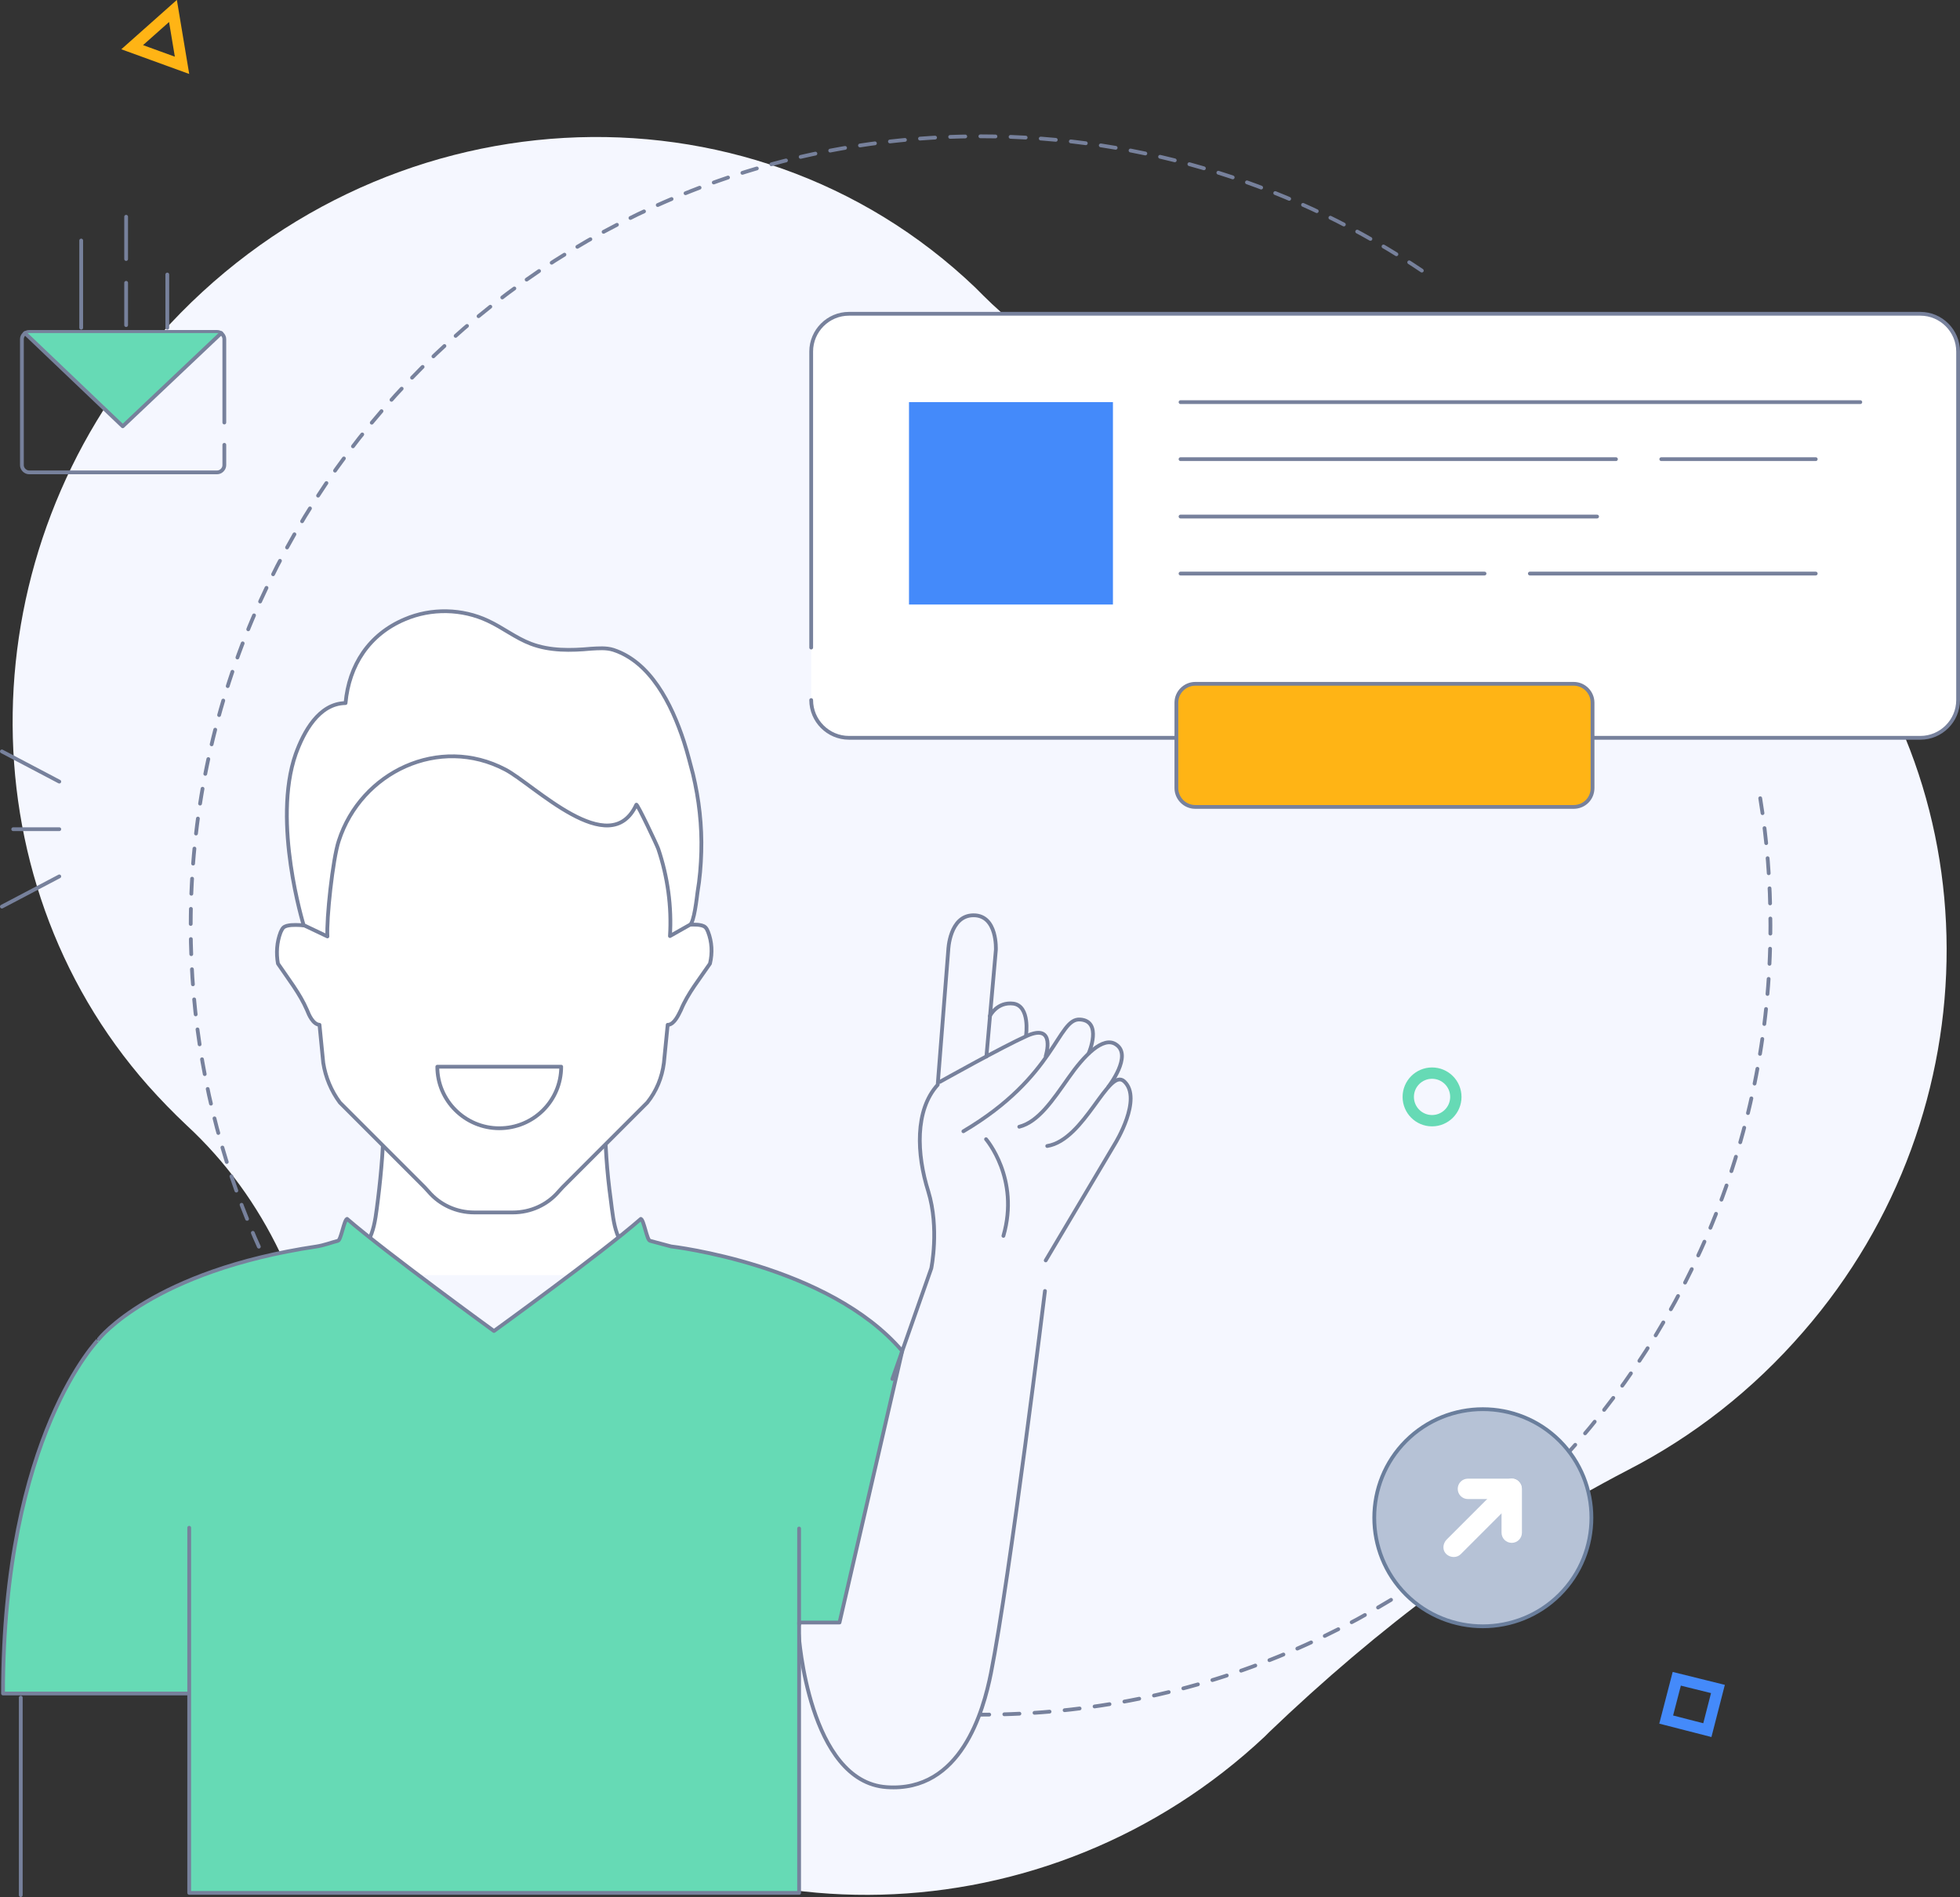 <svg xmlns="http://www.w3.org/2000/svg" width="519" height="502.4"><rect width="100%" height="100%" fill="#333333" stroke="none"/><style>.st1{stroke-dasharray:4,4}.st1,.st2,.st3,.st4{fill:none;stroke:#77819c;stroke-linecap:round;stroke-linejoin:round;stroke-miterlimit:10}.st3,.st4{fill:#fff}.st4{fill:#66dab5}.st9{fill:#fff}</style><path d="M39.2 287.5c3.3 3.7 6.7 7.2 10.2 10.5 20.8 19.2 33.2 46 36.1 74.6 3.6 34.6 19.2 67.7 46.9 92.6 56.5 50.8 145.2 48.5 202.5-5.3l1.2-1.2c28.5-27.3 60.1-51.3 95-69.4 17.1-8.8 32.9-21 46.4-36.6 50.8-58.4 50.6-145.5-.5-200.3-33.3-35.6-80-50.3-125.2-44.5-33.9 4.3-67.7-5.9-91.4-29.6l-2.1-2.1c-60.2-57.6-158.2-52.4-216 12.6C-8.4 146-9.8 232 39.2 287.5z" fill="#f5f7ff"/><path class="st1" d="M211.2 448.5C119 426.6 50.5 343.9 50.5 245.1c0-115.4 93.6-209 209.2-209 43.5 0 83.8 13.3 117.3 35.9M466.1 211.4c1.8 11 2.7 22.2 2.7 33.7 0 115.4-93.6 209-209.2 209"/><path class="st2" d="M211.5 432.9s2.6 39 23.3 40.4c19.7 1.4 25.6-20.2 27.6-30.2 5-25.1 14.3-101.2 14.3-101.2"/><path class="st3" d="M180.2 337.7c-1.9-.5-3.7-1-5.6-1.5-1.8-.5-3.7-1.1-5.3-2.2-6.5-4.4-6.7-9.5-7.6-16.5-1-7.2-1.5-14.6-1.5-21.9 0-2.6 0-5.2.2-7.8-6.6 2.5-10.7 7.6-17.9 7.8h-11.6-11.6c-7.2-.2-11.2-5.3-17.9-7.8.1 2.6.2 5.2.2 7.8 0 7.3-.6 14.6-1.5 21.9-.9 6.9-1.1 12-7.6 16.5-1.6 1.1-3.4 1.7-5.3 2.2-1.9.5-3.7 1-5.6 1.5"/><path class="st4" d="M50.1 404.6v96.7h161.5v-71.6h10.7l16.6-71.9c-19.5-22.9-61.2-27.7-61.2-27.7-1.9-.5-3.7-1-5.6-1.5-.8-.2-1.6-5.5-2.4-5.8-10.4 9.1-38.9 29.7-38.9 29.7s-28.5-20.7-38.9-29.7c-.8.3-1.6 5.6-2.4 5.8-1.9.5-3.7 1.2-5.6 1.5-43.6 6.5-57.7 24.5-57.7 24.5S.8 380.1.8 448.5h49"/><path class="st3" d="M187.5 246.8c-.2-.5-.4-.9-.7-1.2-.5-.5-1.3-.6-2.1-.7-1.6-.1-3.3 0-4.9.4l1.1-10.9c4.4-30.4-22.3-50.6-50.1-50.7-27.8 0-54.5 20.3-50.1 50.7l1.1 10.9c-1.5-.3-3.1-.4-4.7-.3-.8.1-1.6.2-2.1.7-.3.3-.5.8-.7 1.2-1 2.6-1.2 5.5-.7 8.3 2.7 4 5.8 7.9 7.7 12.3.5 1.3 1.6 3.8 3.3 3.9l1 10.1c.6 3.8 2.1 7.4 4.4 10.5l22.4 22.4c.4.4.7.8 1.1 1.2 3 3.5 7.4 5.5 12.1 5.5h10.2c4.7 0 9.1-2 12.1-5.5.4-.4.7-.8 1.1-1.2l22.4-22.4c2.4-3 3.9-6.6 4.4-10.5l1-10.1h.2c1.6-.2 2.7-2.7 3.3-3.9 1.8-4.4 5-8.3 7.7-12.3.7-2.9.5-5.8-.5-8.4z"/><path class="st3" d="M181.1 196.4c-3.3-10.1-8.9-21.1-18.7-24.3-1.9-.6-4-.4-5.9-.3-5.3.5-10.9.6-15.9-1.3-4-1.5-7.5-4.3-11.4-6.1-6.8-3.2-15-3.4-22-.4-9.5 4-14.8 12.2-15.7 22.2-7.1.1-11.1 7.7-13.2 13.5-6.3 18 2.1 45.3 2.1 45.3l6.3 3c-.3-4.5 1.4-20.5 3-25.3 5.9-18.3 26.6-28.1 44.1-18.9 7.5 3.9 27.7 24.5 34.7 9.3.3-.2 5.5 10.8 5.8 11.7 2.5 7.4 3.6 15.4 3.1 23.1l5.3-3c1.1-.6 1.8-7.1 2-8.6.6-3.5.9-7.1 1-10.7.2-6.9-.6-13.9-2.2-20.6-.7-2.6-1.4-5.5-2.4-8.6z"/><path class="st2" d="M236.3 365.2l10.3-29.3s2.2-10.6-.8-20.4c-3.1-9.8-3.6-21.5 2.5-28.2l2.8-35.7s.3-9.2 6.7-9.2 5.9 9.2 5.9 9.2l-2.5 28.2M276.9 333.8l18.4-31s7.3-11.8 2.4-16.4c-4.2-3.9-10.4 15.5-20.4 17.1M261.1 301.7s9 10.4 4.6 25.6"/><path class="st2" d="M293.5 287.8s6.5-8.3 2-11.2c-3.4-2.3-8.5 3-12.6 8.9-4.1 5.8-7.9 11.6-13 12.9"/><path class="st2" d="M288.3 278.9s3.7-8.5-2.3-8.9c-6-.4-6.2 15-30.9 29.6M271.7 274.1s1.1-7.6-3.3-8.3c-4.4-.6-6.3 3.3-6.3 3.3"/><path class="st2" d="M276.9 279.7s2.8-8.8-4.9-5.4c-6.7 3-23.1 12.2-23.1 12.2"/><path class="st3" d="M148.6 282.5c0 9-7.3 16.3-16.4 16.3-9 0-16.4-7.3-16.4-16.3h32.8z"/><path class="st2" d="M5.5 449.6v52.3"/><path class="st4" d="M211.6 404.8v25.4"/><path class="st3" d="M214.8 185.4c0 5.5 4.5 10 10 10h283.7c5.5 0 10-4.5 10-10V93.1c0-5.5-4.5-10-10-10H224.8c-5.5 0-10 4.5-10 10v78.4"/><path fill="#448afa" d="M240.7 106.5h54v53.6h-54z"/><path class="st3" d="M312.6 106.5h180M312.6 136.8h110.3M312.6 121.6h115.3M439.9 121.6h40.9"/><g><path class="st3" d="M312.6 151.9h80.5M405.1 151.9h75.7"/></g><path d="M416.7 213.7H316.5c-2.8 0-5-2.3-5-5v-22.6c0-2.8 2.3-5 5-5h100.2c2.8 0 5 2.3 5 5v22.6c0 2.8-2.2 5-5 5z" fill="#ffb415" stroke="#77819c" stroke-linecap="round" stroke-linejoin="round" stroke-miterlimit="10"/><g><path d="M413 422.3c-11.2 11.2-29.5 11.2-40.7 0-11.2-11.2-11.2-29.5 0-40.7s29.5-11.2 40.7 0 11.2 29.5 0 40.7z" fill="#b6c2d6" stroke="#6a7e9c" stroke-linecap="round" stroke-linejoin="round" stroke-miterlimit="10"/><g id="XMLID_1_"><path class="st9" d="M402.2 392.4c1 1 1 2.7 0 3.8l-15.4 15.4c-1 1-2.7 1-3.8 0s-1-2.7 0-3.8l15.4-15.4c1.1-1.1 2.8-1.1 3.8 0z" id="XMLID_3_"/><path class="st9" d="M402.2 392.4c.5.5.8 1.2.8 1.9v11.6c0 1.5-1.2 2.7-2.7 2.7-1.5 0-2.7-1.2-2.7-2.7V397h-8.9c-1.5 0-2.7-1.2-2.7-2.7 0-1.5 1.2-2.7 2.7-2.7h11.6c.8 0 1.4.3 1.9.8z" id="XMLID_2_"/></g></g><g><path class="st2" d="M59.4 117.8v5.4c0 1-.9 1.9-1.9 1.9H7.7c-1 0-1.9-.9-1.9-1.9V89.8c0-1 .9-1.9 1.9-1.9h49.8c1 0 1.9.9 1.9 1.9v22.1"/><path class="st4" d="M58.6 88.2l-26.1 24.7L6.6 88.2"/><g><path class="st2" d="M21.5 63.7v23.1M33.4 57.4v11.2M33.4 74.9v11.2M44.3 72.7v14.1"/></g></g><g><path class="st2" d="M3.5 219.6h12.2M.5 199l15.2 8M15.7 232.1l-15.2 8"/></g><path fill="none" stroke="#ffb415" stroke-width="3" stroke-miterlimit="10" d="M35 12.5l10.8-9.6 2.4 14.4z"/><path fill="none" stroke="#448afa" stroke-width="3" stroke-miterlimit="10" d="M452.1 458.2l-10.9-2.8 2.8-10.8 10.9 2.7z"/><circle cx="379.2" cy="290.5" r="6.3" fill="none" stroke="#66dab5" stroke-width="3" stroke-miterlimit="10"/></svg>